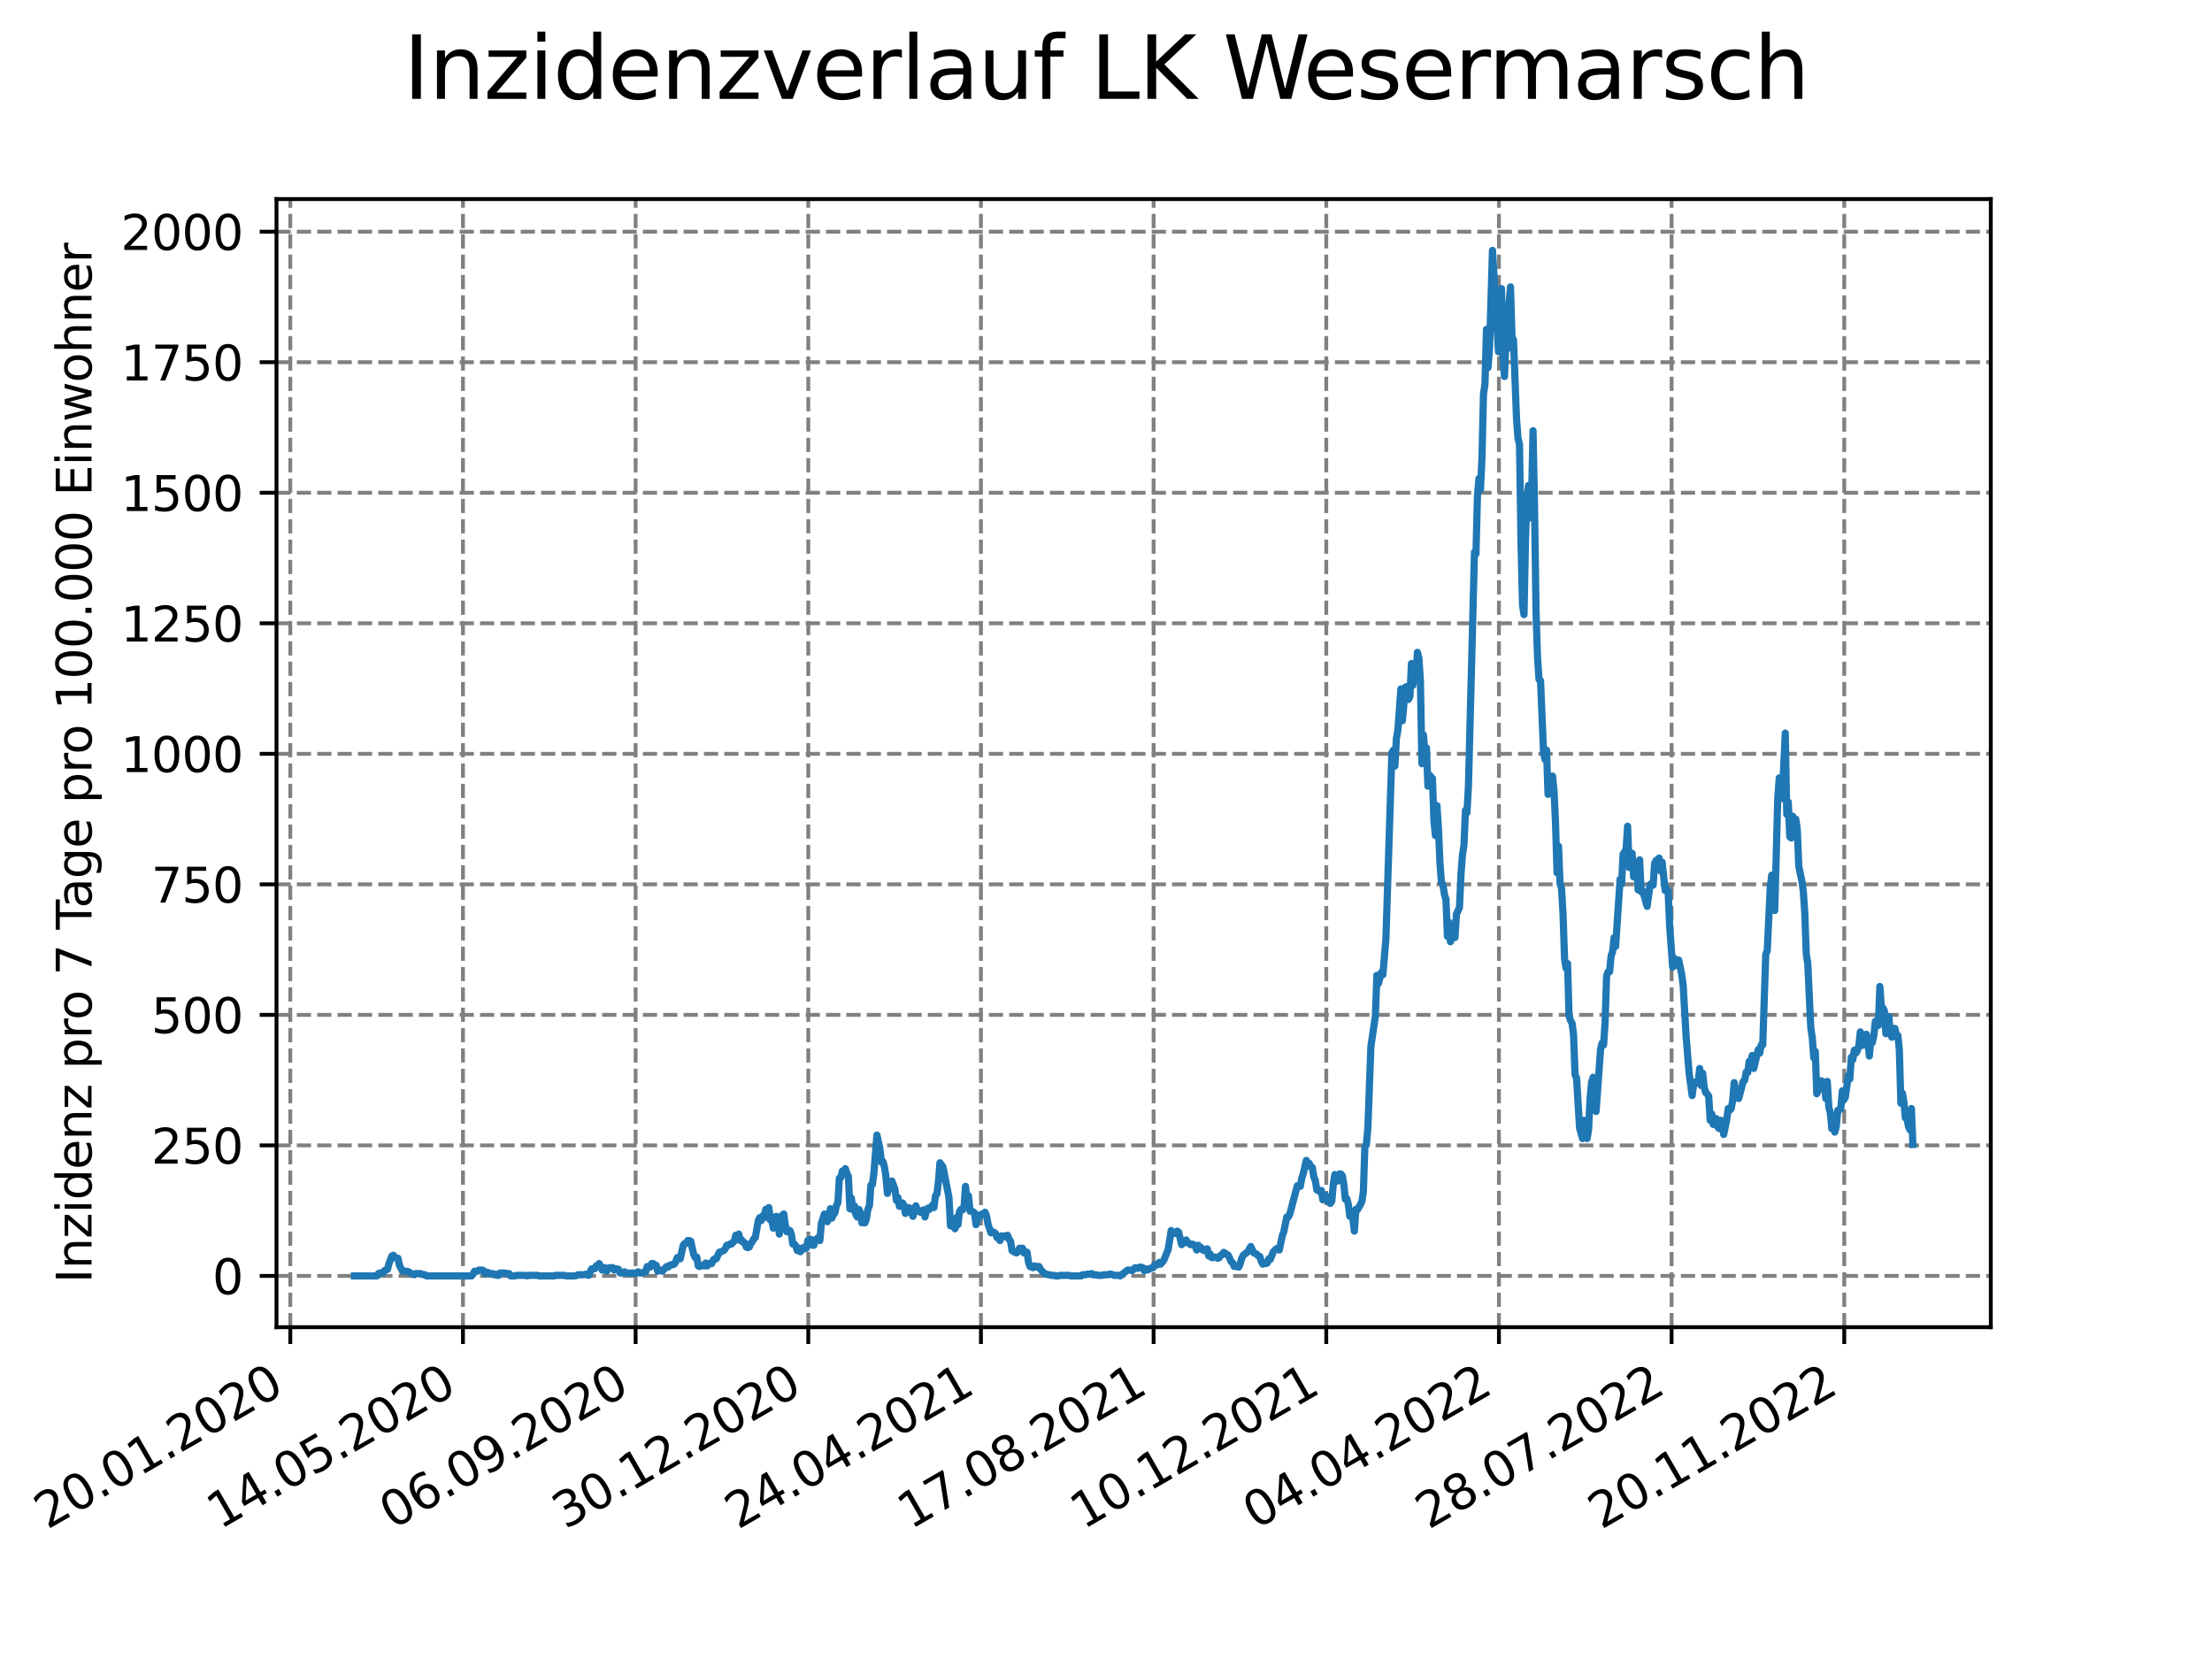 <?xml version="1.0" encoding="utf-8" standalone="no"?>
<!DOCTYPE svg PUBLIC "-//W3C//DTD SVG 1.1//EN"
  "http://www.w3.org/Graphics/SVG/1.1/DTD/svg11.dtd">
<svg xmlns:xlink="http://www.w3.org/1999/xlink" width="460.8pt" height="345.6pt" viewBox="0 0 460.8 345.6" xmlns="http://www.w3.org/2000/svg" version="1.1">
 <defs>
  <style type="text/css">*{stroke-linejoin: round; stroke-linecap: butt}</style>
 </defs>
 <g id="figure_1">
  <g id="patch_1">
   <path d="M 0 345.6 
L 460.8 345.6 
L 460.8 0 
L 0 0 
z
" style="fill: #ffffff"/>
  </g>
  <g id="axes_1">
   <g id="patch_2">
    <path d="M 57.6 276.48 
L 414.72 276.48 
L 414.72 41.472 
L 57.6 41.472 
z
" style="fill: #ffffff"/>
   </g>
   <g id="matplotlib.axis_1">
    <g id="xtick_1">
     <g id="line2d_1">
      <path d="M 60.475 276.48 
L 60.475 41.472 
" clip-path="url(#pb6617b0bb3)" style="fill: none; stroke-dasharray: 2.96,1.28; stroke-dashoffset: 0; stroke: #808080; stroke-width: 0.8"/>
     </g>
     <g id="line2d_2">
      <defs>
       <path id="mf70b3f64bf" d="M 0 0 
L 0 3.5 
" style="stroke: #000000; stroke-width: 0.8"/>
      </defs>
      <g>
       <use xlink:href="#mf70b3f64bf" x="60.475" y="276.48" style="stroke: #000000; stroke-width: 0.8"/>
      </g>
     </g>
     <g id="text_1">
      <!-- 20.01.2020 -->
      <g transform="translate(9.85 318.689) rotate(-30) scale(0.1 -0.1)">
       <defs>
        <path id="DejaVuSans-32" d="M 1228 531 
L 3431 531 
L 3431 0 
L 469 0 
L 469 531 
Q 828 903 1448 1529 
Q 2069 2156 2228 2338 
Q 2531 2678 2651 2914 
Q 2772 3150 2772 3378 
Q 2772 3750 2511 3984 
Q 2250 4219 1831 4219 
Q 1534 4219 1204 4116 
Q 875 4013 500 3803 
L 500 4441 
Q 881 4594 1212 4672 
Q 1544 4750 1819 4750 
Q 2544 4750 2975 4387 
Q 3406 4025 3406 3419 
Q 3406 3131 3298 2873 
Q 3191 2616 2906 2266 
Q 2828 2175 2409 1742 
Q 1991 1309 1228 531 
z
" transform="scale(0.016)"/>
        <path id="DejaVuSans-30" d="M 2034 4250 
Q 1547 4250 1301 3770 
Q 1056 3291 1056 2328 
Q 1056 1369 1301 889 
Q 1547 409 2034 409 
Q 2525 409 2770 889 
Q 3016 1369 3016 2328 
Q 3016 3291 2770 3770 
Q 2525 4250 2034 4250 
z
M 2034 4750 
Q 2819 4750 3233 4129 
Q 3647 3509 3647 2328 
Q 3647 1150 3233 529 
Q 2819 -91 2034 -91 
Q 1250 -91 836 529 
Q 422 1150 422 2328 
Q 422 3509 836 4129 
Q 1250 4750 2034 4750 
z
" transform="scale(0.016)"/>
        <path id="DejaVuSans-2e" d="M 684 794 
L 1344 794 
L 1344 0 
L 684 0 
L 684 794 
z
" transform="scale(0.016)"/>
        <path id="DejaVuSans-31" d="M 794 531 
L 1825 531 
L 1825 4091 
L 703 3866 
L 703 4441 
L 1819 4666 
L 2450 4666 
L 2450 531 
L 3481 531 
L 3481 0 
L 794 0 
L 794 531 
z
" transform="scale(0.016)"/>
       </defs>
       <use xlink:href="#DejaVuSans-32"/>
       <use xlink:href="#DejaVuSans-30" x="63.623"/>
       <use xlink:href="#DejaVuSans-2e" x="127.246"/>
       <use xlink:href="#DejaVuSans-30" x="159.033"/>
       <use xlink:href="#DejaVuSans-31" x="222.656"/>
       <use xlink:href="#DejaVuSans-2e" x="286.279"/>
       <use xlink:href="#DejaVuSans-32" x="318.066"/>
       <use xlink:href="#DejaVuSans-30" x="381.689"/>
       <use xlink:href="#DejaVuSans-32" x="445.312"/>
       <use xlink:href="#DejaVuSans-30" x="508.936"/>
      </g>
     </g>
    </g>
    <g id="xtick_2">
     <g id="line2d_3">
      <path d="M 96.443 276.48 
L 96.443 41.472 
" clip-path="url(#pb6617b0bb3)" style="fill: none; stroke-dasharray: 2.96,1.28; stroke-dashoffset: 0; stroke: #808080; stroke-width: 0.8"/>
     </g>
     <g id="line2d_4">
      <g>
       <use xlink:href="#mf70b3f64bf" x="96.443" y="276.48" style="stroke: #000000; stroke-width: 0.8"/>
      </g>
     </g>
     <g id="text_2">
      <!-- 14.05.2020 -->
      <g transform="translate(45.818 318.689) rotate(-30) scale(0.1 -0.1)">
       <defs>
        <path id="DejaVuSans-34" d="M 2419 4116 
L 825 1625 
L 2419 1625 
L 2419 4116 
z
M 2253 4666 
L 3047 4666 
L 3047 1625 
L 3713 1625 
L 3713 1100 
L 3047 1100 
L 3047 0 
L 2419 0 
L 2419 1100 
L 313 1100 
L 313 1709 
L 2253 4666 
z
" transform="scale(0.016)"/>
        <path id="DejaVuSans-35" d="M 691 4666 
L 3169 4666 
L 3169 4134 
L 1269 4134 
L 1269 2991 
Q 1406 3038 1543 3061 
Q 1681 3084 1819 3084 
Q 2600 3084 3056 2656 
Q 3513 2228 3513 1497 
Q 3513 744 3044 326 
Q 2575 -91 1722 -91 
Q 1428 -91 1123 -41 
Q 819 9 494 109 
L 494 744 
Q 775 591 1075 516 
Q 1375 441 1709 441 
Q 2250 441 2565 725 
Q 2881 1009 2881 1497 
Q 2881 1984 2565 2268 
Q 2250 2553 1709 2553 
Q 1456 2553 1204 2497 
Q 953 2441 691 2322 
L 691 4666 
z
" transform="scale(0.016)"/>
       </defs>
       <use xlink:href="#DejaVuSans-31"/>
       <use xlink:href="#DejaVuSans-34" x="63.623"/>
       <use xlink:href="#DejaVuSans-2e" x="127.246"/>
       <use xlink:href="#DejaVuSans-30" x="159.033"/>
       <use xlink:href="#DejaVuSans-35" x="222.656"/>
       <use xlink:href="#DejaVuSans-2e" x="286.279"/>
       <use xlink:href="#DejaVuSans-32" x="318.066"/>
       <use xlink:href="#DejaVuSans-30" x="381.689"/>
       <use xlink:href="#DejaVuSans-32" x="445.312"/>
       <use xlink:href="#DejaVuSans-30" x="508.936"/>
      </g>
     </g>
    </g>
    <g id="xtick_3">
     <g id="line2d_5">
      <path d="M 132.412 276.48 
L 132.412 41.472 
" clip-path="url(#pb6617b0bb3)" style="fill: none; stroke-dasharray: 2.96,1.28; stroke-dashoffset: 0; stroke: #808080; stroke-width: 0.8"/>
     </g>
     <g id="line2d_6">
      <g>
       <use xlink:href="#mf70b3f64bf" x="132.412" y="276.48" style="stroke: #000000; stroke-width: 0.8"/>
      </g>
     </g>
     <g id="text_3">
      <!-- 06.09.2020 -->
      <g transform="translate(81.787 318.689) rotate(-30) scale(0.1 -0.1)">
       <defs>
        <path id="DejaVuSans-36" d="M 2113 2584 
Q 1688 2584 1439 2293 
Q 1191 2003 1191 1497 
Q 1191 994 1439 701 
Q 1688 409 2113 409 
Q 2538 409 2786 701 
Q 3034 994 3034 1497 
Q 3034 2003 2786 2293 
Q 2538 2584 2113 2584 
z
M 3366 4563 
L 3366 3988 
Q 3128 4100 2886 4159 
Q 2644 4219 2406 4219 
Q 1781 4219 1451 3797 
Q 1122 3375 1075 2522 
Q 1259 2794 1537 2939 
Q 1816 3084 2150 3084 
Q 2853 3084 3261 2657 
Q 3669 2231 3669 1497 
Q 3669 778 3244 343 
Q 2819 -91 2113 -91 
Q 1303 -91 875 529 
Q 447 1150 447 2328 
Q 447 3434 972 4092 
Q 1497 4750 2381 4750 
Q 2619 4750 2861 4703 
Q 3103 4656 3366 4563 
z
" transform="scale(0.016)"/>
        <path id="DejaVuSans-39" d="M 703 97 
L 703 672 
Q 941 559 1184 500 
Q 1428 441 1663 441 
Q 2288 441 2617 861 
Q 2947 1281 2994 2138 
Q 2813 1869 2534 1725 
Q 2256 1581 1919 1581 
Q 1219 1581 811 2004 
Q 403 2428 403 3163 
Q 403 3881 828 4315 
Q 1253 4750 1959 4750 
Q 2769 4750 3195 4129 
Q 3622 3509 3622 2328 
Q 3622 1225 3098 567 
Q 2575 -91 1691 -91 
Q 1453 -91 1209 -44 
Q 966 3 703 97 
z
M 1959 2075 
Q 2384 2075 2632 2365 
Q 2881 2656 2881 3163 
Q 2881 3666 2632 3958 
Q 2384 4250 1959 4250 
Q 1534 4250 1286 3958 
Q 1038 3666 1038 3163 
Q 1038 2656 1286 2365 
Q 1534 2075 1959 2075 
z
" transform="scale(0.016)"/>
       </defs>
       <use xlink:href="#DejaVuSans-30"/>
       <use xlink:href="#DejaVuSans-36" x="63.623"/>
       <use xlink:href="#DejaVuSans-2e" x="127.246"/>
       <use xlink:href="#DejaVuSans-30" x="159.033"/>
       <use xlink:href="#DejaVuSans-39" x="222.656"/>
       <use xlink:href="#DejaVuSans-2e" x="286.279"/>
       <use xlink:href="#DejaVuSans-32" x="318.066"/>
       <use xlink:href="#DejaVuSans-30" x="381.689"/>
       <use xlink:href="#DejaVuSans-32" x="445.312"/>
       <use xlink:href="#DejaVuSans-30" x="508.936"/>
      </g>
     </g>
    </g>
    <g id="xtick_4">
     <g id="line2d_7">
      <path d="M 168.38 276.48 
L 168.38 41.472 
" clip-path="url(#pb6617b0bb3)" style="fill: none; stroke-dasharray: 2.96,1.28; stroke-dashoffset: 0; stroke: #808080; stroke-width: 0.8"/>
     </g>
     <g id="line2d_8">
      <g>
       <use xlink:href="#mf70b3f64bf" x="168.38" y="276.48" style="stroke: #000000; stroke-width: 0.8"/>
      </g>
     </g>
     <g id="text_4">
      <!-- 30.12.2020 -->
      <g transform="translate(117.755 318.689) rotate(-30) scale(0.1 -0.1)">
       <defs>
        <path id="DejaVuSans-33" d="M 2597 2516 
Q 3050 2419 3304 2112 
Q 3559 1806 3559 1356 
Q 3559 666 3084 287 
Q 2609 -91 1734 -91 
Q 1441 -91 1130 -33 
Q 819 25 488 141 
L 488 750 
Q 750 597 1062 519 
Q 1375 441 1716 441 
Q 2309 441 2620 675 
Q 2931 909 2931 1356 
Q 2931 1769 2642 2001 
Q 2353 2234 1838 2234 
L 1294 2234 
L 1294 2753 
L 1863 2753 
Q 2328 2753 2575 2939 
Q 2822 3125 2822 3475 
Q 2822 3834 2567 4026 
Q 2313 4219 1838 4219 
Q 1578 4219 1281 4162 
Q 984 4106 628 3988 
L 628 4550 
Q 988 4650 1302 4700 
Q 1616 4750 1894 4750 
Q 2613 4750 3031 4423 
Q 3450 4097 3450 3541 
Q 3450 3153 3228 2886 
Q 3006 2619 2597 2516 
z
" transform="scale(0.016)"/>
       </defs>
       <use xlink:href="#DejaVuSans-33"/>
       <use xlink:href="#DejaVuSans-30" x="63.623"/>
       <use xlink:href="#DejaVuSans-2e" x="127.246"/>
       <use xlink:href="#DejaVuSans-31" x="159.033"/>
       <use xlink:href="#DejaVuSans-32" x="222.656"/>
       <use xlink:href="#DejaVuSans-2e" x="286.279"/>
       <use xlink:href="#DejaVuSans-32" x="318.066"/>
       <use xlink:href="#DejaVuSans-30" x="381.689"/>
       <use xlink:href="#DejaVuSans-32" x="445.312"/>
       <use xlink:href="#DejaVuSans-30" x="508.936"/>
      </g>
     </g>
    </g>
    <g id="xtick_5">
     <g id="line2d_9">
      <path d="M 204.349 276.48 
L 204.349 41.472 
" clip-path="url(#pb6617b0bb3)" style="fill: none; stroke-dasharray: 2.96,1.28; stroke-dashoffset: 0; stroke: #808080; stroke-width: 0.8"/>
     </g>
     <g id="line2d_10">
      <g>
       <use xlink:href="#mf70b3f64bf" x="204.349" y="276.48" style="stroke: #000000; stroke-width: 0.8"/>
      </g>
     </g>
     <g id="text_5">
      <!-- 24.04.2021 -->
      <g transform="translate(153.724 318.689) rotate(-30) scale(0.1 -0.1)">
       <use xlink:href="#DejaVuSans-32"/>
       <use xlink:href="#DejaVuSans-34" x="63.623"/>
       <use xlink:href="#DejaVuSans-2e" x="127.246"/>
       <use xlink:href="#DejaVuSans-30" x="159.033"/>
       <use xlink:href="#DejaVuSans-34" x="222.656"/>
       <use xlink:href="#DejaVuSans-2e" x="286.279"/>
       <use xlink:href="#DejaVuSans-32" x="318.066"/>
       <use xlink:href="#DejaVuSans-30" x="381.689"/>
       <use xlink:href="#DejaVuSans-32" x="445.312"/>
       <use xlink:href="#DejaVuSans-31" x="508.936"/>
      </g>
     </g>
    </g>
    <g id="xtick_6">
     <g id="line2d_11">
      <path d="M 240.317 276.48 
L 240.317 41.472 
" clip-path="url(#pb6617b0bb3)" style="fill: none; stroke-dasharray: 2.96,1.28; stroke-dashoffset: 0; stroke: #808080; stroke-width: 0.8"/>
     </g>
     <g id="line2d_12">
      <g>
       <use xlink:href="#mf70b3f64bf" x="240.317" y="276.48" style="stroke: #000000; stroke-width: 0.8"/>
      </g>
     </g>
     <g id="text_6">
      <!-- 17.08.2021 -->
      <g transform="translate(189.692 318.689) rotate(-30) scale(0.1 -0.1)">
       <defs>
        <path id="DejaVuSans-37" d="M 525 4666 
L 3525 4666 
L 3525 4397 
L 1831 0 
L 1172 0 
L 2766 4134 
L 525 4134 
L 525 4666 
z
" transform="scale(0.016)"/>
        <path id="DejaVuSans-38" d="M 2034 2216 
Q 1584 2216 1326 1975 
Q 1069 1734 1069 1313 
Q 1069 891 1326 650 
Q 1584 409 2034 409 
Q 2484 409 2743 651 
Q 3003 894 3003 1313 
Q 3003 1734 2745 1975 
Q 2488 2216 2034 2216 
z
M 1403 2484 
Q 997 2584 770 2862 
Q 544 3141 544 3541 
Q 544 4100 942 4425 
Q 1341 4750 2034 4750 
Q 2731 4750 3128 4425 
Q 3525 4100 3525 3541 
Q 3525 3141 3298 2862 
Q 3072 2584 2669 2484 
Q 3125 2378 3379 2068 
Q 3634 1759 3634 1313 
Q 3634 634 3220 271 
Q 2806 -91 2034 -91 
Q 1263 -91 848 271 
Q 434 634 434 1313 
Q 434 1759 690 2068 
Q 947 2378 1403 2484 
z
M 1172 3481 
Q 1172 3119 1398 2916 
Q 1625 2713 2034 2713 
Q 2441 2713 2670 2916 
Q 2900 3119 2900 3481 
Q 2900 3844 2670 4047 
Q 2441 4250 2034 4250 
Q 1625 4250 1398 4047 
Q 1172 3844 1172 3481 
z
" transform="scale(0.016)"/>
       </defs>
       <use xlink:href="#DejaVuSans-31"/>
       <use xlink:href="#DejaVuSans-37" x="63.623"/>
       <use xlink:href="#DejaVuSans-2e" x="127.246"/>
       <use xlink:href="#DejaVuSans-30" x="159.033"/>
       <use xlink:href="#DejaVuSans-38" x="222.656"/>
       <use xlink:href="#DejaVuSans-2e" x="286.279"/>
       <use xlink:href="#DejaVuSans-32" x="318.066"/>
       <use xlink:href="#DejaVuSans-30" x="381.689"/>
       <use xlink:href="#DejaVuSans-32" x="445.312"/>
       <use xlink:href="#DejaVuSans-31" x="508.936"/>
      </g>
     </g>
    </g>
    <g id="xtick_7">
     <g id="line2d_13">
      <path d="M 276.286 276.48 
L 276.286 41.472 
" clip-path="url(#pb6617b0bb3)" style="fill: none; stroke-dasharray: 2.96,1.28; stroke-dashoffset: 0; stroke: #808080; stroke-width: 0.8"/>
     </g>
     <g id="line2d_14">
      <g>
       <use xlink:href="#mf70b3f64bf" x="276.286" y="276.48" style="stroke: #000000; stroke-width: 0.8"/>
      </g>
     </g>
     <g id="text_7">
      <!-- 10.12.2021 -->
      <g transform="translate(225.66 318.689) rotate(-30) scale(0.1 -0.1)">
       <use xlink:href="#DejaVuSans-31"/>
       <use xlink:href="#DejaVuSans-30" x="63.623"/>
       <use xlink:href="#DejaVuSans-2e" x="127.246"/>
       <use xlink:href="#DejaVuSans-31" x="159.033"/>
       <use xlink:href="#DejaVuSans-32" x="222.656"/>
       <use xlink:href="#DejaVuSans-2e" x="286.279"/>
       <use xlink:href="#DejaVuSans-32" x="318.066"/>
       <use xlink:href="#DejaVuSans-30" x="381.689"/>
       <use xlink:href="#DejaVuSans-32" x="445.312"/>
       <use xlink:href="#DejaVuSans-31" x="508.936"/>
      </g>
     </g>
    </g>
    <g id="xtick_8">
     <g id="line2d_15">
      <path d="M 312.254 276.48 
L 312.254 41.472 
" clip-path="url(#pb6617b0bb3)" style="fill: none; stroke-dasharray: 2.96,1.28; stroke-dashoffset: 0; stroke: #808080; stroke-width: 0.8"/>
     </g>
     <g id="line2d_16">
      <g>
       <use xlink:href="#mf70b3f64bf" x="312.254" y="276.48" style="stroke: #000000; stroke-width: 0.8"/>
      </g>
     </g>
     <g id="text_8">
      <!-- 04.04.2022 -->
      <g transform="translate(261.629 318.689) rotate(-30) scale(0.1 -0.1)">
       <use xlink:href="#DejaVuSans-30"/>
       <use xlink:href="#DejaVuSans-34" x="63.623"/>
       <use xlink:href="#DejaVuSans-2e" x="127.246"/>
       <use xlink:href="#DejaVuSans-30" x="159.033"/>
       <use xlink:href="#DejaVuSans-34" x="222.656"/>
       <use xlink:href="#DejaVuSans-2e" x="286.279"/>
       <use xlink:href="#DejaVuSans-32" x="318.066"/>
       <use xlink:href="#DejaVuSans-30" x="381.689"/>
       <use xlink:href="#DejaVuSans-32" x="445.312"/>
       <use xlink:href="#DejaVuSans-32" x="508.936"/>
      </g>
     </g>
    </g>
    <g id="xtick_9">
     <g id="line2d_17">
      <path d="M 348.223 276.48 
L 348.223 41.472 
" clip-path="url(#pb6617b0bb3)" style="fill: none; stroke-dasharray: 2.96,1.28; stroke-dashoffset: 0; stroke: #808080; stroke-width: 0.8"/>
     </g>
     <g id="line2d_18">
      <g>
       <use xlink:href="#mf70b3f64bf" x="348.223" y="276.48" style="stroke: #000000; stroke-width: 0.8"/>
      </g>
     </g>
     <g id="text_9">
      <!-- 28.07.2022 -->
      <g transform="translate(297.597 318.689) rotate(-30) scale(0.1 -0.1)">
       <use xlink:href="#DejaVuSans-32"/>
       <use xlink:href="#DejaVuSans-38" x="63.623"/>
       <use xlink:href="#DejaVuSans-2e" x="127.246"/>
       <use xlink:href="#DejaVuSans-30" x="159.033"/>
       <use xlink:href="#DejaVuSans-37" x="222.656"/>
       <use xlink:href="#DejaVuSans-2e" x="286.279"/>
       <use xlink:href="#DejaVuSans-32" x="318.066"/>
       <use xlink:href="#DejaVuSans-30" x="381.689"/>
       <use xlink:href="#DejaVuSans-32" x="445.312"/>
       <use xlink:href="#DejaVuSans-32" x="508.936"/>
      </g>
     </g>
    </g>
    <g id="xtick_10">
     <g id="line2d_19">
      <path d="M 384.191 276.48 
L 384.191 41.472 
" clip-path="url(#pb6617b0bb3)" style="fill: none; stroke-dasharray: 2.96,1.28; stroke-dashoffset: 0; stroke: #808080; stroke-width: 0.8"/>
     </g>
     <g id="line2d_20">
      <g>
       <use xlink:href="#mf70b3f64bf" x="384.191" y="276.48" style="stroke: #000000; stroke-width: 0.8"/>
      </g>
     </g>
     <g id="text_10">
      <!-- 20.11.2022 -->
      <g transform="translate(333.566 318.689) rotate(-30) scale(0.1 -0.1)">
       <use xlink:href="#DejaVuSans-32"/>
       <use xlink:href="#DejaVuSans-30" x="63.623"/>
       <use xlink:href="#DejaVuSans-2e" x="127.246"/>
       <use xlink:href="#DejaVuSans-31" x="159.033"/>
       <use xlink:href="#DejaVuSans-31" x="222.656"/>
       <use xlink:href="#DejaVuSans-2e" x="286.279"/>
       <use xlink:href="#DejaVuSans-32" x="318.066"/>
       <use xlink:href="#DejaVuSans-30" x="381.689"/>
       <use xlink:href="#DejaVuSans-32" x="445.312"/>
       <use xlink:href="#DejaVuSans-32" x="508.936"/>
      </g>
     </g>
    </g>
   </g>
   <g id="matplotlib.axis_2">
    <g id="ytick_1">
     <g id="line2d_21">
      <path d="M 57.6 265.798 
L 414.72 265.798 
" clip-path="url(#pb6617b0bb3)" style="fill: none; stroke-dasharray: 2.96,1.28; stroke-dashoffset: 0; stroke: #808080; stroke-width: 0.8"/>
     </g>
     <g id="line2d_22">
      <defs>
       <path id="mb2ecaa5088" d="M 0 0 
L -3.5 0 
" style="stroke: #000000; stroke-width: 0.8"/>
      </defs>
      <g>
       <use xlink:href="#mb2ecaa5088" x="57.6" y="265.798" style="stroke: #000000; stroke-width: 0.8"/>
      </g>
     </g>
     <g id="text_11">
      <!-- 0 -->
      <g transform="translate(44.237 269.597) scale(0.1 -0.1)">
       <use xlink:href="#DejaVuSans-30"/>
      </g>
     </g>
    </g>
    <g id="ytick_2">
     <g id="line2d_23">
      <path d="M 57.6 238.606 
L 414.72 238.606 
" clip-path="url(#pb6617b0bb3)" style="fill: none; stroke-dasharray: 2.96,1.28; stroke-dashoffset: 0; stroke: #808080; stroke-width: 0.8"/>
     </g>
     <g id="line2d_24">
      <g>
       <use xlink:href="#mb2ecaa5088" x="57.6" y="238.606" style="stroke: #000000; stroke-width: 0.8"/>
      </g>
     </g>
     <g id="text_12">
      <!-- 250 -->
      <g transform="translate(31.512 242.406) scale(0.1 -0.1)">
       <use xlink:href="#DejaVuSans-32"/>
       <use xlink:href="#DejaVuSans-35" x="63.623"/>
       <use xlink:href="#DejaVuSans-30" x="127.246"/>
      </g>
     </g>
    </g>
    <g id="ytick_3">
     <g id="line2d_25">
      <path d="M 57.6 211.415 
L 414.72 211.415 
" clip-path="url(#pb6617b0bb3)" style="fill: none; stroke-dasharray: 2.96,1.28; stroke-dashoffset: 0; stroke: #808080; stroke-width: 0.8"/>
     </g>
     <g id="line2d_26">
      <g>
       <use xlink:href="#mb2ecaa5088" x="57.6" y="211.415" style="stroke: #000000; stroke-width: 0.8"/>
      </g>
     </g>
     <g id="text_13">
      <!-- 500 -->
      <g transform="translate(31.512 215.214) scale(0.1 -0.1)">
       <use xlink:href="#DejaVuSans-35"/>
       <use xlink:href="#DejaVuSans-30" x="63.623"/>
       <use xlink:href="#DejaVuSans-30" x="127.246"/>
      </g>
     </g>
    </g>
    <g id="ytick_4">
     <g id="line2d_27">
      <path d="M 57.6 184.224 
L 414.72 184.224 
" clip-path="url(#pb6617b0bb3)" style="fill: none; stroke-dasharray: 2.96,1.28; stroke-dashoffset: 0; stroke: #808080; stroke-width: 0.8"/>
     </g>
     <g id="line2d_28">
      <g>
       <use xlink:href="#mb2ecaa5088" x="57.6" y="184.224" style="stroke: #000000; stroke-width: 0.8"/>
      </g>
     </g>
     <g id="text_14">
      <!-- 750 -->
      <g transform="translate(31.512 188.023) scale(0.1 -0.1)">
       <use xlink:href="#DejaVuSans-37"/>
       <use xlink:href="#DejaVuSans-35" x="63.623"/>
       <use xlink:href="#DejaVuSans-30" x="127.246"/>
      </g>
     </g>
    </g>
    <g id="ytick_5">
     <g id="line2d_29">
      <path d="M 57.6 157.032 
L 414.72 157.032 
" clip-path="url(#pb6617b0bb3)" style="fill: none; stroke-dasharray: 2.96,1.28; stroke-dashoffset: 0; stroke: #808080; stroke-width: 0.8"/>
     </g>
     <g id="line2d_30">
      <g>
       <use xlink:href="#mb2ecaa5088" x="57.6" y="157.032" style="stroke: #000000; stroke-width: 0.8"/>
      </g>
     </g>
     <g id="text_15">
      <!-- 1000 -->
      <g transform="translate(25.15 160.832) scale(0.1 -0.1)">
       <use xlink:href="#DejaVuSans-31"/>
       <use xlink:href="#DejaVuSans-30" x="63.623"/>
       <use xlink:href="#DejaVuSans-30" x="127.246"/>
       <use xlink:href="#DejaVuSans-30" x="190.869"/>
      </g>
     </g>
    </g>
    <g id="ytick_6">
     <g id="line2d_31">
      <path d="M 57.6 129.841 
L 414.72 129.841 
" clip-path="url(#pb6617b0bb3)" style="fill: none; stroke-dasharray: 2.96,1.28; stroke-dashoffset: 0; stroke: #808080; stroke-width: 0.8"/>
     </g>
     <g id="line2d_32">
      <g>
       <use xlink:href="#mb2ecaa5088" x="57.6" y="129.841" style="stroke: #000000; stroke-width: 0.8"/>
      </g>
     </g>
     <g id="text_16">
      <!-- 1250 -->
      <g transform="translate(25.15 133.64) scale(0.1 -0.1)">
       <use xlink:href="#DejaVuSans-31"/>
       <use xlink:href="#DejaVuSans-32" x="63.623"/>
       <use xlink:href="#DejaVuSans-35" x="127.246"/>
       <use xlink:href="#DejaVuSans-30" x="190.869"/>
      </g>
     </g>
    </g>
    <g id="ytick_7">
     <g id="line2d_33">
      <path d="M 57.6 102.65 
L 414.72 102.65 
" clip-path="url(#pb6617b0bb3)" style="fill: none; stroke-dasharray: 2.96,1.28; stroke-dashoffset: 0; stroke: #808080; stroke-width: 0.8"/>
     </g>
     <g id="line2d_34">
      <g>
       <use xlink:href="#mb2ecaa5088" x="57.6" y="102.65" style="stroke: #000000; stroke-width: 0.8"/>
      </g>
     </g>
     <g id="text_17">
      <!-- 1500 -->
      <g transform="translate(25.15 106.449) scale(0.1 -0.1)">
       <use xlink:href="#DejaVuSans-31"/>
       <use xlink:href="#DejaVuSans-35" x="63.623"/>
       <use xlink:href="#DejaVuSans-30" x="127.246"/>
       <use xlink:href="#DejaVuSans-30" x="190.869"/>
      </g>
     </g>
    </g>
    <g id="ytick_8">
     <g id="line2d_35">
      <path d="M 57.6 75.458 
L 414.72 75.458 
" clip-path="url(#pb6617b0bb3)" style="fill: none; stroke-dasharray: 2.96,1.28; stroke-dashoffset: 0; stroke: #808080; stroke-width: 0.8"/>
     </g>
     <g id="line2d_36">
      <g>
       <use xlink:href="#mb2ecaa5088" x="57.6" y="75.458" style="stroke: #000000; stroke-width: 0.8"/>
      </g>
     </g>
     <g id="text_18">
      <!-- 1750 -->
      <g transform="translate(25.15 79.257) scale(0.1 -0.1)">
       <use xlink:href="#DejaVuSans-31"/>
       <use xlink:href="#DejaVuSans-37" x="63.623"/>
       <use xlink:href="#DejaVuSans-35" x="127.246"/>
       <use xlink:href="#DejaVuSans-30" x="190.869"/>
      </g>
     </g>
    </g>
    <g id="ytick_9">
     <g id="line2d_37">
      <path d="M 57.6 48.267 
L 414.72 48.267 
" clip-path="url(#pb6617b0bb3)" style="fill: none; stroke-dasharray: 2.96,1.28; stroke-dashoffset: 0; stroke: #808080; stroke-width: 0.8"/>
     </g>
     <g id="line2d_38">
      <g>
       <use xlink:href="#mb2ecaa5088" x="57.6" y="48.267" style="stroke: #000000; stroke-width: 0.8"/>
      </g>
     </g>
     <g id="text_19">
      <!-- 2000 -->
      <g transform="translate(25.15 52.066) scale(0.1 -0.1)">
       <use xlink:href="#DejaVuSans-32"/>
       <use xlink:href="#DejaVuSans-30" x="63.623"/>
       <use xlink:href="#DejaVuSans-30" x="127.246"/>
       <use xlink:href="#DejaVuSans-30" x="190.869"/>
      </g>
     </g>
    </g>
    <g id="text_20">
     <!-- Inzidenz pro 7 Tage pro 100.000 Einwohner -->
     <g transform="translate(19.07 267.301) rotate(-90) scale(0.1 -0.1)">
      <defs>
       <path id="DejaVuSans-49" d="M 628 4666 
L 1259 4666 
L 1259 0 
L 628 0 
L 628 4666 
z
" transform="scale(0.016)"/>
       <path id="DejaVuSans-6e" d="M 3513 2113 
L 3513 0 
L 2938 0 
L 2938 2094 
Q 2938 2591 2744 2837 
Q 2550 3084 2163 3084 
Q 1697 3084 1428 2787 
Q 1159 2491 1159 1978 
L 1159 0 
L 581 0 
L 581 3500 
L 1159 3500 
L 1159 2956 
Q 1366 3272 1645 3428 
Q 1925 3584 2291 3584 
Q 2894 3584 3203 3211 
Q 3513 2838 3513 2113 
z
" transform="scale(0.016)"/>
       <path id="DejaVuSans-7a" d="M 353 3500 
L 3084 3500 
L 3084 2975 
L 922 459 
L 3084 459 
L 3084 0 
L 275 0 
L 275 525 
L 2438 3041 
L 353 3041 
L 353 3500 
z
" transform="scale(0.016)"/>
       <path id="DejaVuSans-69" d="M 603 3500 
L 1178 3500 
L 1178 0 
L 603 0 
L 603 3500 
z
M 603 4863 
L 1178 4863 
L 1178 4134 
L 603 4134 
L 603 4863 
z
" transform="scale(0.016)"/>
       <path id="DejaVuSans-64" d="M 2906 2969 
L 2906 4863 
L 3481 4863 
L 3481 0 
L 2906 0 
L 2906 525 
Q 2725 213 2448 61 
Q 2172 -91 1784 -91 
Q 1150 -91 751 415 
Q 353 922 353 1747 
Q 353 2572 751 3078 
Q 1150 3584 1784 3584 
Q 2172 3584 2448 3432 
Q 2725 3281 2906 2969 
z
M 947 1747 
Q 947 1113 1208 752 
Q 1469 391 1925 391 
Q 2381 391 2643 752 
Q 2906 1113 2906 1747 
Q 2906 2381 2643 2742 
Q 2381 3103 1925 3103 
Q 1469 3103 1208 2742 
Q 947 2381 947 1747 
z
" transform="scale(0.016)"/>
       <path id="DejaVuSans-65" d="M 3597 1894 
L 3597 1613 
L 953 1613 
Q 991 1019 1311 708 
Q 1631 397 2203 397 
Q 2534 397 2845 478 
Q 3156 559 3463 722 
L 3463 178 
Q 3153 47 2828 -22 
Q 2503 -91 2169 -91 
Q 1331 -91 842 396 
Q 353 884 353 1716 
Q 353 2575 817 3079 
Q 1281 3584 2069 3584 
Q 2775 3584 3186 3129 
Q 3597 2675 3597 1894 
z
M 3022 2063 
Q 3016 2534 2758 2815 
Q 2500 3097 2075 3097 
Q 1594 3097 1305 2825 
Q 1016 2553 972 2059 
L 3022 2063 
z
" transform="scale(0.016)"/>
       <path id="DejaVuSans-20" transform="scale(0.016)"/>
       <path id="DejaVuSans-70" d="M 1159 525 
L 1159 -1331 
L 581 -1331 
L 581 3500 
L 1159 3500 
L 1159 2969 
Q 1341 3281 1617 3432 
Q 1894 3584 2278 3584 
Q 2916 3584 3314 3078 
Q 3713 2572 3713 1747 
Q 3713 922 3314 415 
Q 2916 -91 2278 -91 
Q 1894 -91 1617 61 
Q 1341 213 1159 525 
z
M 3116 1747 
Q 3116 2381 2855 2742 
Q 2594 3103 2138 3103 
Q 1681 3103 1420 2742 
Q 1159 2381 1159 1747 
Q 1159 1113 1420 752 
Q 1681 391 2138 391 
Q 2594 391 2855 752 
Q 3116 1113 3116 1747 
z
" transform="scale(0.016)"/>
       <path id="DejaVuSans-72" d="M 2631 2963 
Q 2534 3019 2420 3045 
Q 2306 3072 2169 3072 
Q 1681 3072 1420 2755 
Q 1159 2438 1159 1844 
L 1159 0 
L 581 0 
L 581 3500 
L 1159 3500 
L 1159 2956 
Q 1341 3275 1631 3429 
Q 1922 3584 2338 3584 
Q 2397 3584 2469 3576 
Q 2541 3569 2628 3553 
L 2631 2963 
z
" transform="scale(0.016)"/>
       <path id="DejaVuSans-6f" d="M 1959 3097 
Q 1497 3097 1228 2736 
Q 959 2375 959 1747 
Q 959 1119 1226 758 
Q 1494 397 1959 397 
Q 2419 397 2687 759 
Q 2956 1122 2956 1747 
Q 2956 2369 2687 2733 
Q 2419 3097 1959 3097 
z
M 1959 3584 
Q 2709 3584 3137 3096 
Q 3566 2609 3566 1747 
Q 3566 888 3137 398 
Q 2709 -91 1959 -91 
Q 1206 -91 779 398 
Q 353 888 353 1747 
Q 353 2609 779 3096 
Q 1206 3584 1959 3584 
z
" transform="scale(0.016)"/>
       <path id="DejaVuSans-54" d="M -19 4666 
L 3928 4666 
L 3928 4134 
L 2272 4134 
L 2272 0 
L 1638 0 
L 1638 4134 
L -19 4134 
L -19 4666 
z
" transform="scale(0.016)"/>
       <path id="DejaVuSans-61" d="M 2194 1759 
Q 1497 1759 1228 1600 
Q 959 1441 959 1056 
Q 959 750 1161 570 
Q 1363 391 1709 391 
Q 2188 391 2477 730 
Q 2766 1069 2766 1631 
L 2766 1759 
L 2194 1759 
z
M 3341 1997 
L 3341 0 
L 2766 0 
L 2766 531 
Q 2569 213 2275 61 
Q 1981 -91 1556 -91 
Q 1019 -91 701 211 
Q 384 513 384 1019 
Q 384 1609 779 1909 
Q 1175 2209 1959 2209 
L 2766 2209 
L 2766 2266 
Q 2766 2663 2505 2880 
Q 2244 3097 1772 3097 
Q 1472 3097 1187 3025 
Q 903 2953 641 2809 
L 641 3341 
Q 956 3463 1253 3523 
Q 1550 3584 1831 3584 
Q 2591 3584 2966 3190 
Q 3341 2797 3341 1997 
z
" transform="scale(0.016)"/>
       <path id="DejaVuSans-67" d="M 2906 1791 
Q 2906 2416 2648 2759 
Q 2391 3103 1925 3103 
Q 1463 3103 1205 2759 
Q 947 2416 947 1791 
Q 947 1169 1205 825 
Q 1463 481 1925 481 
Q 2391 481 2648 825 
Q 2906 1169 2906 1791 
z
M 3481 434 
Q 3481 -459 3084 -895 
Q 2688 -1331 1869 -1331 
Q 1566 -1331 1297 -1286 
Q 1028 -1241 775 -1147 
L 775 -588 
Q 1028 -725 1275 -790 
Q 1522 -856 1778 -856 
Q 2344 -856 2625 -561 
Q 2906 -266 2906 331 
L 2906 616 
Q 2728 306 2450 153 
Q 2172 0 1784 0 
Q 1141 0 747 490 
Q 353 981 353 1791 
Q 353 2603 747 3093 
Q 1141 3584 1784 3584 
Q 2172 3584 2450 3431 
Q 2728 3278 2906 2969 
L 2906 3500 
L 3481 3500 
L 3481 434 
z
" transform="scale(0.016)"/>
       <path id="DejaVuSans-45" d="M 628 4666 
L 3578 4666 
L 3578 4134 
L 1259 4134 
L 1259 2753 
L 3481 2753 
L 3481 2222 
L 1259 2222 
L 1259 531 
L 3634 531 
L 3634 0 
L 628 0 
L 628 4666 
z
" transform="scale(0.016)"/>
       <path id="DejaVuSans-77" d="M 269 3500 
L 844 3500 
L 1563 769 
L 2278 3500 
L 2956 3500 
L 3675 769 
L 4391 3500 
L 4966 3500 
L 4050 0 
L 3372 0 
L 2619 2869 
L 1863 0 
L 1184 0 
L 269 3500 
z
" transform="scale(0.016)"/>
       <path id="DejaVuSans-68" d="M 3513 2113 
L 3513 0 
L 2938 0 
L 2938 2094 
Q 2938 2591 2744 2837 
Q 2550 3084 2163 3084 
Q 1697 3084 1428 2787 
Q 1159 2491 1159 1978 
L 1159 0 
L 581 0 
L 581 4863 
L 1159 4863 
L 1159 2956 
Q 1366 3272 1645 3428 
Q 1925 3584 2291 3584 
Q 2894 3584 3203 3211 
Q 3513 2838 3513 2113 
z
" transform="scale(0.016)"/>
      </defs>
      <use xlink:href="#DejaVuSans-49"/>
      <use xlink:href="#DejaVuSans-6e" x="29.492"/>
      <use xlink:href="#DejaVuSans-7a" x="92.871"/>
      <use xlink:href="#DejaVuSans-69" x="145.361"/>
      <use xlink:href="#DejaVuSans-64" x="173.145"/>
      <use xlink:href="#DejaVuSans-65" x="236.621"/>
      <use xlink:href="#DejaVuSans-6e" x="298.145"/>
      <use xlink:href="#DejaVuSans-7a" x="361.523"/>
      <use xlink:href="#DejaVuSans-20" x="414.014"/>
      <use xlink:href="#DejaVuSans-70" x="445.801"/>
      <use xlink:href="#DejaVuSans-72" x="509.277"/>
      <use xlink:href="#DejaVuSans-6f" x="548.141"/>
      <use xlink:href="#DejaVuSans-20" x="609.322"/>
      <use xlink:href="#DejaVuSans-37" x="641.109"/>
      <use xlink:href="#DejaVuSans-20" x="704.732"/>
      <use xlink:href="#DejaVuSans-54" x="736.52"/>
      <use xlink:href="#DejaVuSans-61" x="781.104"/>
      <use xlink:href="#DejaVuSans-67" x="842.383"/>
      <use xlink:href="#DejaVuSans-65" x="905.859"/>
      <use xlink:href="#DejaVuSans-20" x="967.383"/>
      <use xlink:href="#DejaVuSans-70" x="999.17"/>
      <use xlink:href="#DejaVuSans-72" x="1062.646"/>
      <use xlink:href="#DejaVuSans-6f" x="1101.51"/>
      <use xlink:href="#DejaVuSans-20" x="1162.691"/>
      <use xlink:href="#DejaVuSans-31" x="1194.479"/>
      <use xlink:href="#DejaVuSans-30" x="1258.102"/>
      <use xlink:href="#DejaVuSans-30" x="1321.725"/>
      <use xlink:href="#DejaVuSans-2e" x="1385.348"/>
      <use xlink:href="#DejaVuSans-30" x="1417.135"/>
      <use xlink:href="#DejaVuSans-30" x="1480.758"/>
      <use xlink:href="#DejaVuSans-30" x="1544.381"/>
      <use xlink:href="#DejaVuSans-20" x="1608.004"/>
      <use xlink:href="#DejaVuSans-45" x="1639.791"/>
      <use xlink:href="#DejaVuSans-69" x="1702.975"/>
      <use xlink:href="#DejaVuSans-6e" x="1730.758"/>
      <use xlink:href="#DejaVuSans-77" x="1794.137"/>
      <use xlink:href="#DejaVuSans-6f" x="1875.924"/>
      <use xlink:href="#DejaVuSans-68" x="1937.105"/>
      <use xlink:href="#DejaVuSans-6e" x="2000.484"/>
      <use xlink:href="#DejaVuSans-65" x="2063.863"/>
      <use xlink:href="#DejaVuSans-72" x="2125.387"/>
     </g>
    </g>
   </g>
   <g id="line2d_39">
    <path d="M 73.833 265.798 
L 78.524 265.798 
L 78.837 265.307 
L 79.15 265.184 
L 79.775 265.184 
L 80.088 264.693 
L 80.714 264.447 
L 81.026 263.219 
L 81.652 261.623 
L 81.965 261.5 
L 82.277 261.992 
L 82.59 262.114 
L 82.903 262.114 
L 83.216 263.588 
L 83.841 264.816 
L 84.78 264.816 
L 85.092 264.938 
L 85.718 265.307 
L 86.344 265.552 
L 86.656 265.307 
L 87.595 265.307 
L 88.22 265.552 
L 88.533 265.552 
L 88.846 265.798 
L 98.229 265.798 
L 98.542 265.429 
L 98.854 264.816 
L 99.48 264.816 
L 99.793 264.57 
L 100.418 264.57 
L 100.731 264.693 
L 101.044 265.307 
L 101.356 265.061 
L 101.669 265.061 
L 101.982 265.307 
L 102.608 265.307 
L 102.92 265.552 
L 103.233 265.429 
L 103.546 265.675 
L 103.859 265.675 
L 104.171 265.184 
L 105.11 265.184 
L 105.422 265.307 
L 106.048 265.307 
L 106.361 265.798 
L 107.299 265.798 
L 107.612 265.675 
L 109.488 265.675 
L 109.801 265.798 
L 110.114 265.675 
L 111.991 265.675 
L 112.303 265.798 
L 115.431 265.798 
L 115.744 265.675 
L 117.62 265.675 
L 117.933 265.798 
L 119.81 265.798 
L 120.435 265.552 
L 121.686 265.552 
L 121.999 265.429 
L 122.625 265.675 
L 123.25 264.324 
L 123.876 264.324 
L 124.189 263.71 
L 124.501 263.71 
L 124.814 263.219 
L 125.44 264.57 
L 125.752 264.079 
L 126.065 264.079 
L 126.378 264.816 
L 126.691 264.324 
L 127.004 264.079 
L 127.629 264.079 
L 127.942 264.57 
L 128.255 264.324 
L 128.567 264.324 
L 128.88 264.447 
L 129.193 265.184 
L 129.506 265.184 
L 130.131 264.938 
L 130.444 265.184 
L 130.757 265.184 
L 131.07 265.307 
L 131.382 265.184 
L 132.008 265.184 
L 132.321 265.307 
L 132.946 264.938 
L 133.259 265.184 
L 133.884 265.184 
L 134.197 264.938 
L 134.51 264.938 
L 134.823 263.833 
L 135.136 263.956 
L 135.448 263.956 
L 135.761 263.219 
L 136.074 263.219 
L 136.387 263.588 
L 136.699 263.588 
L 137.012 264.816 
L 137.638 264.57 
L 137.95 264.816 
L 138.889 263.833 
L 139.202 263.956 
L 139.514 263.588 
L 139.827 263.465 
L 140.14 263.465 
L 140.453 263.342 
L 140.765 262.851 
L 141.078 261.992 
L 141.391 261.869 
L 141.704 262.237 
L 142.329 259.413 
L 142.642 259.045 
L 142.955 259.045 
L 143.268 258.431 
L 143.58 258.431 
L 143.893 258.554 
L 144.519 261.378 
L 144.831 261.992 
L 145.144 261.869 
L 145.457 263.71 
L 145.77 263.833 
L 146.395 263.588 
L 146.708 263.71 
L 147.021 263.097 
L 147.334 263.71 
L 147.646 263.219 
L 148.272 263.219 
L 148.585 262.483 
L 148.897 262.237 
L 149.21 262.237 
L 149.836 260.886 
L 150.774 260.518 
L 151.087 260.15 
L 151.4 259.413 
L 151.712 259.413 
L 152.025 259.167 
L 152.338 259.167 
L 152.963 258.554 
L 153.276 257.326 
L 153.589 257.94 
L 153.902 257.08 
L 154.214 258.431 
L 154.527 258.308 
L 154.84 258.799 
L 155.153 258.922 
L 155.466 259.781 
L 155.778 259.904 
L 156.091 259.781 
L 156.404 259.045 
L 156.717 258.676 
L 157.029 258.062 
L 157.342 257.817 
L 157.968 254.256 
L 158.28 253.642 
L 158.593 254.256 
L 158.906 253.274 
L 159.219 253.274 
L 159.532 251.923 
L 159.844 253.642 
L 160.157 251.555 
L 160.47 254.133 
L 160.783 254.256 
L 161.095 255.852 
L 161.408 253.519 
L 161.721 253.397 
L 162.034 253.519 
L 162.346 257.08 
L 162.972 253.151 
L 163.285 252.906 
L 163.598 255.238 
L 163.91 256.589 
L 164.223 256.221 
L 164.536 256.343 
L 164.849 257.08 
L 165.161 259.167 
L 165.474 259.167 
L 165.787 259.536 
L 166.1 260.518 
L 166.412 260.027 
L 166.725 260.764 
L 167.351 259.904 
L 167.664 260.15 
L 167.976 260.027 
L 168.289 258.431 
L 168.602 258.799 
L 168.915 258.185 
L 169.227 259.413 
L 169.54 259.413 
L 169.853 258.308 
L 170.478 257.817 
L 170.791 258.431 
L 171.104 254.87 
L 171.73 252.906 
L 172.042 254.011 
L 172.355 254.502 
L 172.668 253.765 
L 172.981 251.8 
L 173.293 253.765 
L 173.606 253.028 
L 173.919 252.66 
L 174.232 251.187 
L 174.544 250.573 
L 174.857 245.416 
L 175.17 245.293 
L 175.483 243.942 
L 175.796 244.433 
L 176.108 243.451 
L 176.421 244.433 
L 176.734 245.047 
L 177.047 251.8 
L 177.359 249.59 
L 177.672 252.046 
L 177.985 251.187 
L 178.298 253.028 
L 178.61 253.519 
L 178.923 251.923 
L 179.236 252.66 
L 179.549 254.747 
L 179.862 253.642 
L 180.174 254.747 
L 180.487 253.888 
L 180.8 251.923 
L 181.113 251.187 
L 181.425 246.889 
L 181.738 246.766 
L 182.051 244.311 
L 182.676 236.453 
L 183.302 239.277 
L 183.615 242.101 
L 183.928 241.978 
L 184.24 243.083 
L 184.553 245.047 
L 184.866 248.608 
L 185.179 246.889 
L 185.491 247.012 
L 185.804 246.03 
L 186.43 247.749 
L 186.742 250.082 
L 187.055 249.468 
L 187.368 251.309 
L 187.994 250.573 
L 188.306 251.064 
L 188.619 252.783 
L 189.245 251.555 
L 189.557 251.678 
L 190.183 253.397 
L 190.808 251.187 
L 191.121 252.292 
L 191.434 252.169 
L 191.747 252.537 
L 192.372 252.046 
L 192.685 253.519 
L 192.998 252.169 
L 193.311 251.678 
L 193.623 251.923 
L 194.249 251.064 
L 194.562 251.555 
L 194.874 249.099 
L 195.187 248.731 
L 195.5 246.03 
L 195.813 242.223 
L 196.438 243.083 
L 197.689 249.468 
L 198.002 255.361 
L 198.315 255.116 
L 198.94 255.975 
L 199.253 253.642 
L 199.566 255.116 
L 199.879 252.414 
L 200.192 251.923 
L 200.504 252.046 
L 200.817 251.555 
L 201.13 247.135 
L 201.443 249.959 
L 201.755 249.099 
L 202.068 252.292 
L 202.381 252.292 
L 202.694 252.414 
L 203.006 252.66 
L 203.319 255.116 
L 203.632 253.765 
L 203.945 253.642 
L 204.258 253.028 
L 204.57 252.906 
L 204.883 252.906 
L 205.196 252.537 
L 205.509 253.274 
L 205.821 254.993 
L 206.447 256.835 
L 206.76 256.589 
L 207.072 256.712 
L 207.385 256.957 
L 207.698 257.817 
L 208.011 257.94 
L 208.324 258.431 
L 208.636 257.449 
L 208.949 257.571 
L 209.262 257.449 
L 209.575 257.694 
L 209.887 257.326 
L 210.2 258.185 
L 210.513 258.554 
L 210.826 260.518 
L 211.451 260.886 
L 211.764 261.009 
L 212.077 260.764 
L 212.39 260.027 
L 212.702 260.395 
L 213.015 260.027 
L 213.328 261.009 
L 213.641 260.764 
L 213.953 260.886 
L 214.266 262.974 
L 214.579 263.833 
L 215.204 264.079 
L 215.517 263.71 
L 215.83 263.956 
L 216.143 263.833 
L 216.456 263.833 
L 216.768 264.447 
L 217.707 265.429 
L 218.019 265.429 
L 218.332 265.552 
L 218.645 265.552 
L 218.958 265.675 
L 219.583 265.675 
L 219.896 265.798 
L 220.522 265.798 
L 220.834 265.675 
L 222.711 265.675 
L 223.024 265.798 
L 225.213 265.798 
L 225.526 265.552 
L 226.151 265.552 
L 226.464 265.429 
L 227.09 265.429 
L 227.402 265.307 
L 227.715 265.552 
L 228.341 265.552 
L 228.654 265.675 
L 229.592 265.675 
L 229.905 265.552 
L 230.843 265.552 
L 231.156 265.429 
L 231.468 265.429 
L 232.094 265.675 
L 233.032 265.675 
L 233.345 265.798 
L 234.909 264.57 
L 235.534 264.57 
L 235.847 264.693 
L 236.473 264.079 
L 236.786 264.202 
L 237.098 264.202 
L 237.411 263.956 
L 237.724 263.956 
L 238.037 264.079 
L 238.349 264.693 
L 238.662 264.324 
L 238.975 264.57 
L 239.288 264.447 
L 239.6 264.202 
L 239.913 264.202 
L 240.226 264.079 
L 240.539 263.465 
L 241.164 263.465 
L 241.477 262.974 
L 241.79 263.342 
L 242.415 262.605 
L 243.354 260.273 
L 243.979 256.343 
L 244.605 256.957 
L 244.918 256.957 
L 245.23 256.466 
L 245.543 256.712 
L 246.169 259.29 
L 246.481 258.922 
L 246.794 258.799 
L 247.107 258.308 
L 247.42 258.922 
L 247.732 259.045 
L 248.045 259.29 
L 248.358 259.167 
L 248.671 259.29 
L 248.984 259.536 
L 249.296 260.395 
L 249.609 259.413 
L 249.922 259.781 
L 250.235 259.904 
L 250.547 260.395 
L 250.86 260.518 
L 251.486 260.15 
L 251.798 261.623 
L 252.111 261.255 
L 252.424 261.992 
L 252.737 261.992 
L 253.05 261.869 
L 253.362 261.869 
L 253.675 262.114 
L 253.988 261.992 
L 254.301 261.5 
L 254.613 261.378 
L 254.926 260.886 
L 255.864 261.5 
L 256.49 262.851 
L 256.803 263.097 
L 257.116 263.833 
L 257.741 263.833 
L 258.054 263.956 
L 258.367 263.219 
L 258.679 262.114 
L 258.992 261.5 
L 259.93 260.764 
L 260.556 259.659 
L 261.182 261.009 
L 261.807 261.255 
L 262.12 261.623 
L 262.433 261.746 
L 262.745 262.728 
L 263.058 263.342 
L 263.371 263.219 
L 263.684 263.219 
L 263.996 263.097 
L 264.309 262.237 
L 264.622 262.36 
L 265.248 260.764 
L 265.873 260.15 
L 266.186 260.027 
L 266.499 260.395 
L 267.124 257.449 
L 267.437 256.589 
L 268.062 253.519 
L 268.375 253.519 
L 268.688 252.906 
L 270.252 247.012 
L 270.565 247.135 
L 270.877 247.135 
L 271.19 245.416 
L 271.503 244.433 
L 272.128 241.732 
L 272.441 242.592 
L 272.754 242.346 
L 273.067 243.083 
L 273.38 243.206 
L 273.692 245.17 
L 274.005 245.907 
L 274.318 247.871 
L 274.943 248.24 
L 275.256 247.994 
L 275.569 249.959 
L 276.194 249.099 
L 276.507 249.345 
L 276.82 250.45 
L 277.133 250.695 
L 277.446 250.204 
L 277.758 246.644 
L 278.071 244.679 
L 278.384 245.661 
L 278.697 246.03 
L 279.009 244.556 
L 279.322 244.556 
L 279.635 244.925 
L 279.948 246.766 
L 280.26 249.836 
L 280.573 249.713 
L 280.886 250.941 
L 281.199 253.397 
L 281.512 253.151 
L 281.824 253.765 
L 282.137 256.466 
L 282.45 251.923 
L 282.763 252.046 
L 283.388 250.941 
L 283.701 250.327 
L 284.014 248.24 
L 284.326 238.908 
L 284.639 238.417 
L 284.952 234.979 
L 285.578 218.035 
L 286.516 211.65 
L 286.829 203.178 
L 287.141 204.897 
L 287.767 202.564 
L 288.08 203.055 
L 288.705 195.688 
L 289.956 156.766 
L 290.269 156.275 
L 290.582 159.59 
L 290.895 153.819 
L 291.207 152.1 
L 291.833 143.505 
L 292.146 150.136 
L 292.771 143.137 
L 293.084 143.014 
L 293.397 145.715 
L 293.71 145.101 
L 294.022 138.226 
L 294.335 142.769 
L 294.648 139.331 
L 294.961 140.558 
L 295.273 135.893 
L 295.586 137.121 
L 295.899 141.909 
L 296.212 159.099 
L 296.524 153.082 
L 296.837 156.889 
L 297.15 155.784 
L 297.463 163.765 
L 297.776 161.432 
L 298.401 162.168 
L 298.714 171.009 
L 299.027 174.078 
L 299.339 167.816 
L 299.652 172.482 
L 299.965 179.726 
L 300.278 183.778 
L 300.59 184.269 
L 300.903 186.357 
L 301.216 187.339 
L 301.529 195.074 
L 301.842 192.128 
L 302.154 196.179 
L 302.467 193.969 
L 302.78 194.829 
L 303.093 195.32 
L 303.405 190.409 
L 304.031 189.058 
L 304.344 182.305 
L 304.656 178.13 
L 304.969 176.043 
L 305.282 168.799 
L 305.595 169.29 
L 305.908 163.642 
L 307.159 115.019 
L 307.471 115.388 
L 307.784 103.232 
L 308.097 99.671 
L 308.41 102.004 
L 308.722 95.251 
L 309.035 82.113 
L 309.348 80.026 
L 309.661 68.607 
L 309.974 76.588 
L 310.286 72.782 
L 310.912 52.154 
L 312.163 73.273 
L 312.476 64.678 
L 312.788 60.135 
L 313.101 74.501 
L 313.414 78.43 
L 313.727 70.817 
L 314.04 72.659 
L 314.352 63.327 
L 314.665 59.767 
L 314.978 70.203 
L 315.291 70.817 
L 315.916 87.148 
L 316.229 91.322 
L 316.542 92.55 
L 316.854 113.055 
L 317.167 126.07 
L 317.48 128.035 
L 317.793 112.195 
L 318.106 103.601 
L 318.418 101.145 
L 318.731 107.898 
L 319.044 104.337 
L 319.357 89.726 
L 319.669 105.32 
L 319.982 127.298 
L 320.295 136.998 
L 320.608 141.541 
L 320.92 141.786 
L 321.546 156.643 
L 321.859 158.239 
L 322.172 156.275 
L 322.484 165.484 
L 322.797 163.396 
L 323.11 165.361 
L 323.423 161.677 
L 323.735 164.747 
L 324.048 171.623 
L 324.361 181.814 
L 324.674 176.289 
L 324.986 184.024 
L 325.299 185.129 
L 325.612 190.531 
L 325.925 199.74 
L 326.238 201.705 
L 326.55 200.722 
L 326.863 211.65 
L 327.176 212.632 
L 327.489 213.124 
L 327.801 215.579 
L 328.114 223.929 
L 328.427 224.542 
L 329.052 234.979 
L 329.678 237.189 
L 329.991 233.383 
L 330.616 237.189 
L 330.929 235.347 
L 331.242 228.84 
L 331.555 225.525 
L 331.867 224.42 
L 332.18 229.085 
L 332.493 231.541 
L 333.431 218.526 
L 333.744 217.298 
L 334.057 217.667 
L 334.37 213.001 
L 334.682 203.301 
L 334.995 202.441 
L 335.308 202.441 
L 335.621 199.126 
L 335.933 198.267 
L 336.246 195.32 
L 336.559 197.162 
L 337.497 183.164 
L 337.81 184.147 
L 338.123 177.885 
L 338.436 177.516 
L 338.748 176.78 
L 339.061 172.114 
L 339.374 180.709 
L 339.687 178.007 
L 339.999 177.762 
L 340.312 182.673 
L 340.625 182.305 
L 340.938 179.604 
L 341.25 185.374 
L 341.563 179.113 
L 341.876 185.743 
L 342.189 185.497 
L 343.127 188.812 
L 343.753 184.269 
L 344.065 184.024 
L 344.378 184.392 
L 344.691 179.849 
L 345.004 179.235 
L 345.316 179.113 
L 345.629 178.744 
L 345.942 181.445 
L 346.255 179.604 
L 346.88 185.497 
L 347.193 185.129 
L 347.506 185.743 
L 347.819 192.864 
L 348.444 201.459 
L 348.757 199.617 
L 349.07 201.091 
L 349.382 200.354 
L 349.695 199.986 
L 350.321 202.933 
L 350.634 205.265 
L 351.259 216.07 
L 351.885 223.683 
L 352.51 228.226 
L 352.823 225.893 
L 353.136 225.402 
L 353.761 225.648 
L 354.074 222.578 
L 354.387 226.139 
L 354.7 223.56 
L 355.012 226.507 
L 355.325 227.612 
L 355.638 227.858 
L 355.951 228.349 
L 356.263 233.383 
L 356.576 232.032 
L 356.889 234.242 
L 357.202 233.997 
L 357.514 233.015 
L 357.827 234.734 
L 358.14 235.102 
L 358.453 233.383 
L 358.766 233.506 
L 359.078 236.33 
L 359.704 233.26 
L 360.017 230.927 
L 360.329 231.296 
L 360.642 230.927 
L 360.955 229.208 
L 361.268 225.525 
L 361.58 227.612 
L 361.893 227.735 
L 362.206 228.84 
L 363.144 225.279 
L 363.457 225.034 
L 363.77 223.315 
L 364.083 223.437 
L 364.395 221.105 
L 364.708 221.35 
L 365.021 219.877 
L 365.334 222.578 
L 366.272 218.649 
L 366.585 219.386 
L 366.898 217.667 
L 367.21 217.667 
L 367.836 198.881 
L 368.149 198.021 
L 368.774 184.883 
L 369.087 182.305 
L 369.4 184.269 
L 369.712 189.672 
L 370.338 166.343 
L 370.651 162.046 
L 371.276 166.343 
L 371.902 152.714 
L 372.215 169.658 
L 372.527 167.08 
L 372.84 174.324 
L 373.153 174.57 
L 373.466 170.027 
L 373.778 172.482 
L 374.091 170.64 
L 374.404 172.728 
L 374.717 180.463 
L 375.342 183.41 
L 375.655 185.62 
L 375.968 190.163 
L 376.281 198.758 
L 376.593 200.722 
L 377.219 214.106 
L 377.532 216.193 
L 377.844 220.368 
L 378.157 219.017 
L 378.47 227.858 
L 378.783 227.121 
L 379.096 226.753 
L 379.408 225.156 
L 379.721 226.753 
L 380.034 225.402 
L 380.347 228.84 
L 380.659 225.279 
L 380.972 230.682 
L 381.285 231.787 
L 381.598 235.102 
L 381.91 232.892 
L 382.223 235.839 
L 382.536 234.611 
L 382.849 231.296 
L 383.474 231.05 
L 383.787 227.244 
L 384.1 229.085 
L 384.413 228.594 
L 385.038 224.051 
L 385.351 224.788 
L 385.664 220.245 
L 385.976 220.736 
L 386.289 218.772 
L 386.602 219.386 
L 386.915 218.894 
L 387.228 217.789 
L 387.54 214.965 
L 387.853 217.789 
L 388.166 217.421 
L 388.479 217.667 
L 388.791 215.457 
L 389.104 216.93 
L 389.417 219.999 
L 389.73 216.562 
L 390.043 217.175 
L 390.355 215.702 
L 390.668 212.755 
L 390.981 212.632 
L 391.294 213.615 
L 391.606 205.511 
L 391.919 209.808 
L 392.232 209.931 
L 392.545 210.545 
L 392.857 215.334 
L 393.17 214.72 
L 393.483 211.773 
L 393.796 215.334 
L 394.109 216.07 
L 394.421 215.334 
L 394.734 214.229 
L 395.047 215.579 
L 395.36 215.702 
L 395.672 218.772 
L 395.985 229.822 
L 396.298 227.735 
L 396.611 229.454 
L 396.923 232.892 
L 397.236 232.769 
L 397.549 234.611 
L 397.862 235.347 
L 398.175 230.927 
L 398.487 238.417 
L 398.487 238.417 
" clip-path="url(#pb6617b0bb3)" style="fill: none; stroke: #1f77b4; stroke-width: 1.5; stroke-linecap: square"/>
   </g>
   <g id="patch_3">
    <path d="M 57.6 276.48 
L 57.6 41.472 
" style="fill: none; stroke: #000000; stroke-width: 0.8; stroke-linejoin: miter; stroke-linecap: square"/>
   </g>
   <g id="patch_4">
    <path d="M 414.72 276.48 
L 414.72 41.472 
" style="fill: none; stroke: #000000; stroke-width: 0.8; stroke-linejoin: miter; stroke-linecap: square"/>
   </g>
   <g id="patch_5">
    <path d="M 57.6 276.48 
L 414.72 276.48 
" style="fill: none; stroke: #000000; stroke-width: 0.8; stroke-linejoin: miter; stroke-linecap: square"/>
   </g>
   <g id="patch_6">
    <path d="M 57.6 41.472 
L 414.72 41.472 
" style="fill: none; stroke: #000000; stroke-width: 0.8; stroke-linejoin: miter; stroke-linecap: square"/>
   </g>
  </g>
  <g id="text_21">
   <!-- Inzidenzverlauf LK Wesermarsch -->
   <g transform="translate(84.05 20.589) scale(0.18 -0.18)">
    <defs>
     <path id="DejaVuSans-76" d="M 191 3500 
L 800 3500 
L 1894 563 
L 2988 3500 
L 3597 3500 
L 2284 0 
L 1503 0 
L 191 3500 
z
" transform="scale(0.016)"/>
     <path id="DejaVuSans-6c" d="M 603 4863 
L 1178 4863 
L 1178 0 
L 603 0 
L 603 4863 
z
" transform="scale(0.016)"/>
     <path id="DejaVuSans-75" d="M 544 1381 
L 544 3500 
L 1119 3500 
L 1119 1403 
Q 1119 906 1312 657 
Q 1506 409 1894 409 
Q 2359 409 2629 706 
Q 2900 1003 2900 1516 
L 2900 3500 
L 3475 3500 
L 3475 0 
L 2900 0 
L 2900 538 
Q 2691 219 2414 64 
Q 2138 -91 1772 -91 
Q 1169 -91 856 284 
Q 544 659 544 1381 
z
M 1991 3584 
L 1991 3584 
z
" transform="scale(0.016)"/>
     <path id="DejaVuSans-66" d="M 2375 4863 
L 2375 4384 
L 1825 4384 
Q 1516 4384 1395 4259 
Q 1275 4134 1275 3809 
L 1275 3500 
L 2222 3500 
L 2222 3053 
L 1275 3053 
L 1275 0 
L 697 0 
L 697 3053 
L 147 3053 
L 147 3500 
L 697 3500 
L 697 3744 
Q 697 4328 969 4595 
Q 1241 4863 1831 4863 
L 2375 4863 
z
" transform="scale(0.016)"/>
     <path id="DejaVuSans-4c" d="M 628 4666 
L 1259 4666 
L 1259 531 
L 3531 531 
L 3531 0 
L 628 0 
L 628 4666 
z
" transform="scale(0.016)"/>
     <path id="DejaVuSans-4b" d="M 628 4666 
L 1259 4666 
L 1259 2694 
L 3353 4666 
L 4166 4666 
L 1850 2491 
L 4331 0 
L 3500 0 
L 1259 2247 
L 1259 0 
L 628 0 
L 628 4666 
z
" transform="scale(0.016)"/>
     <path id="DejaVuSans-57" d="M 213 4666 
L 850 4666 
L 1831 722 
L 2809 4666 
L 3519 4666 
L 4500 722 
L 5478 4666 
L 6119 4666 
L 4947 0 
L 4153 0 
L 3169 4050 
L 2175 0 
L 1381 0 
L 213 4666 
z
" transform="scale(0.016)"/>
     <path id="DejaVuSans-73" d="M 2834 3397 
L 2834 2853 
Q 2591 2978 2328 3040 
Q 2066 3103 1784 3103 
Q 1356 3103 1142 2972 
Q 928 2841 928 2578 
Q 928 2378 1081 2264 
Q 1234 2150 1697 2047 
L 1894 2003 
Q 2506 1872 2764 1633 
Q 3022 1394 3022 966 
Q 3022 478 2636 193 
Q 2250 -91 1575 -91 
Q 1294 -91 989 -36 
Q 684 19 347 128 
L 347 722 
Q 666 556 975 473 
Q 1284 391 1588 391 
Q 1994 391 2212 530 
Q 2431 669 2431 922 
Q 2431 1156 2273 1281 
Q 2116 1406 1581 1522 
L 1381 1569 
Q 847 1681 609 1914 
Q 372 2147 372 2553 
Q 372 3047 722 3315 
Q 1072 3584 1716 3584 
Q 2034 3584 2315 3537 
Q 2597 3491 2834 3397 
z
" transform="scale(0.016)"/>
     <path id="DejaVuSans-6d" d="M 3328 2828 
Q 3544 3216 3844 3400 
Q 4144 3584 4550 3584 
Q 5097 3584 5394 3201 
Q 5691 2819 5691 2113 
L 5691 0 
L 5113 0 
L 5113 2094 
Q 5113 2597 4934 2840 
Q 4756 3084 4391 3084 
Q 3944 3084 3684 2787 
Q 3425 2491 3425 1978 
L 3425 0 
L 2847 0 
L 2847 2094 
Q 2847 2600 2669 2842 
Q 2491 3084 2119 3084 
Q 1678 3084 1418 2786 
Q 1159 2488 1159 1978 
L 1159 0 
L 581 0 
L 581 3500 
L 1159 3500 
L 1159 2956 
Q 1356 3278 1631 3431 
Q 1906 3584 2284 3584 
Q 2666 3584 2933 3390 
Q 3200 3197 3328 2828 
z
" transform="scale(0.016)"/>
     <path id="DejaVuSans-63" d="M 3122 3366 
L 3122 2828 
Q 2878 2963 2633 3030 
Q 2388 3097 2138 3097 
Q 1578 3097 1268 2742 
Q 959 2388 959 1747 
Q 959 1106 1268 751 
Q 1578 397 2138 397 
Q 2388 397 2633 464 
Q 2878 531 3122 666 
L 3122 134 
Q 2881 22 2623 -34 
Q 2366 -91 2075 -91 
Q 1284 -91 818 406 
Q 353 903 353 1747 
Q 353 2603 823 3093 
Q 1294 3584 2113 3584 
Q 2378 3584 2631 3529 
Q 2884 3475 3122 3366 
z
" transform="scale(0.016)"/>
    </defs>
    <use xlink:href="#DejaVuSans-49"/>
    <use xlink:href="#DejaVuSans-6e" x="29.492"/>
    <use xlink:href="#DejaVuSans-7a" x="92.871"/>
    <use xlink:href="#DejaVuSans-69" x="145.361"/>
    <use xlink:href="#DejaVuSans-64" x="173.145"/>
    <use xlink:href="#DejaVuSans-65" x="236.621"/>
    <use xlink:href="#DejaVuSans-6e" x="298.145"/>
    <use xlink:href="#DejaVuSans-7a" x="361.523"/>
    <use xlink:href="#DejaVuSans-76" x="414.014"/>
    <use xlink:href="#DejaVuSans-65" x="473.193"/>
    <use xlink:href="#DejaVuSans-72" x="534.717"/>
    <use xlink:href="#DejaVuSans-6c" x="575.83"/>
    <use xlink:href="#DejaVuSans-61" x="603.613"/>
    <use xlink:href="#DejaVuSans-75" x="664.893"/>
    <use xlink:href="#DejaVuSans-66" x="728.271"/>
    <use xlink:href="#DejaVuSans-20" x="763.477"/>
    <use xlink:href="#DejaVuSans-4c" x="795.264"/>
    <use xlink:href="#DejaVuSans-4b" x="850.977"/>
    <use xlink:href="#DejaVuSans-20" x="916.553"/>
    <use xlink:href="#DejaVuSans-57" x="948.34"/>
    <use xlink:href="#DejaVuSans-65" x="1041.342"/>
    <use xlink:href="#DejaVuSans-73" x="1102.865"/>
    <use xlink:href="#DejaVuSans-65" x="1154.965"/>
    <use xlink:href="#DejaVuSans-72" x="1216.488"/>
    <use xlink:href="#DejaVuSans-6d" x="1255.852"/>
    <use xlink:href="#DejaVuSans-61" x="1353.264"/>
    <use xlink:href="#DejaVuSans-72" x="1414.543"/>
    <use xlink:href="#DejaVuSans-73" x="1455.656"/>
    <use xlink:href="#DejaVuSans-63" x="1507.756"/>
    <use xlink:href="#DejaVuSans-68" x="1562.736"/>
   </g>
  </g>
 </g>
 <defs>
  <clipPath id="pb6617b0bb3">
   <rect x="57.6" y="41.472" width="357.12" height="235.008"/>
  </clipPath>
 </defs>
</svg>
